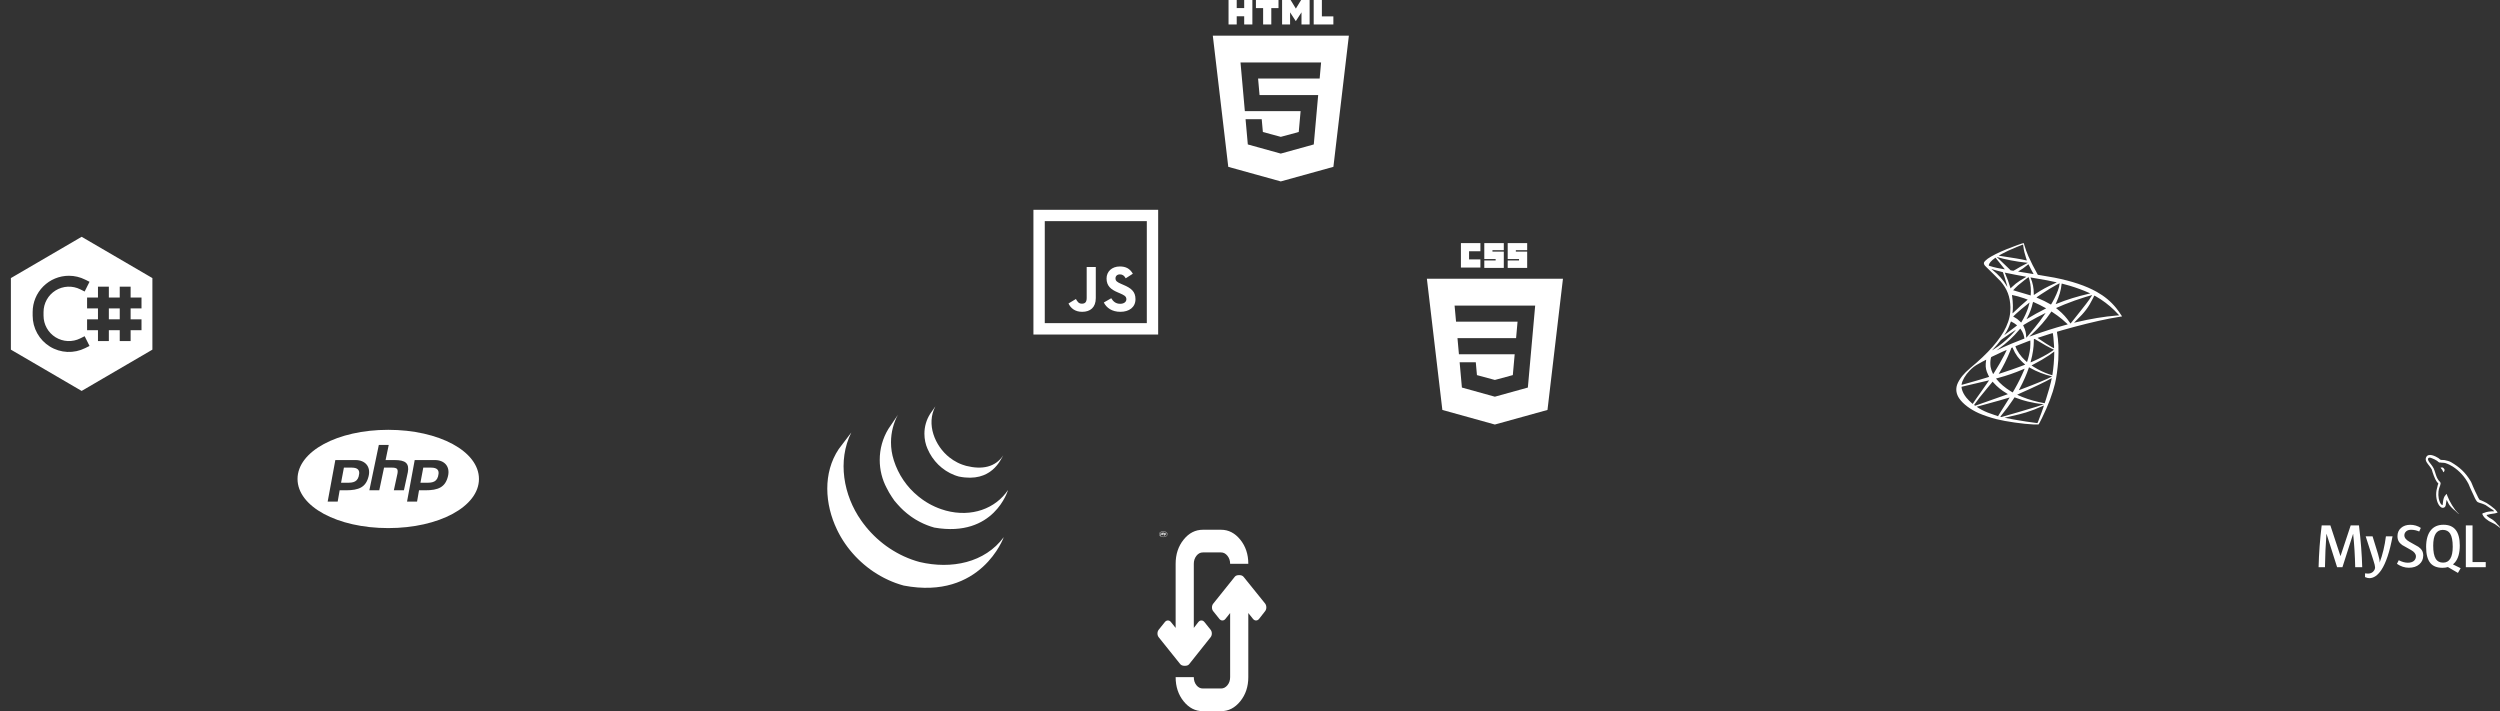 <svg width="689" height="196" viewBox="0 0 689 196" fill="none" xmlns="http://www.w3.org/2000/svg">
<rect x="0" y="0" width="689" height="196" fill="#333333" stroke="none"/>
<path d="M338.583 0H340.837V2.227H342.9V0H345.154V6.742H342.9V4.485H340.837V6.742H338.585V0H338.583Z" fill="white"/>
<path d="M348.117 2.235H346.133V0H352.356V2.235H350.371V6.742H348.117V2.235Z" fill="white"/>
<path d="M353.344 0H355.694L357.14 2.369L358.583 0H360.933V6.742H358.69V3.4L357.14 5.798H357.1L355.548 3.402V6.742H353.344V0Z" fill="white"/>
<path d="M362.054 0H364.31V4.515H367.477V6.744H362.054V0Z" fill="white"/>
<path fill-rule="evenodd" clip-rule="evenodd" d="M338.512 45.983L334.25 9.827H371.75L367.485 45.979L352.979 50L338.512 45.983ZM347.131 26.192L346.727 21.65H363.696L364.092 17.217H341.883L343.079 30.627H358.448L357.933 36.377L352.988 37.715H352.983L348.046 36.381L347.729 32.846H343.275L343.896 39.808L352.979 42.329L362.077 39.808L363.185 27.383L363.294 26.194H347.131V26.192Z" fill="white"/>
<path d="M30 88V85H33V88H30Z" fill="white"/>
<path fill-rule="evenodd" clip-rule="evenodd" d="M22.5 65.263L42 76.639V96.361L22.5 107.74L3 96.361V76.639L22.5 65.26V65.263ZM18.996 76C16.345 76 13.802 77.053 11.928 78.928C10.053 80.802 9 83.345 9 85.996V87.004C9 88.707 9.436 90.382 10.266 91.87C11.095 93.358 12.291 94.609 13.74 95.504C15.189 96.4 16.843 96.911 18.544 96.988C20.246 97.064 21.939 96.705 23.463 95.944L24.672 95.344L23.328 92.659L22.122 93.259C21.056 93.793 19.871 94.044 18.68 93.991C17.49 93.938 16.332 93.581 15.318 92.955C14.304 92.328 13.467 91.453 12.886 90.412C12.305 89.371 12 88.199 12 87.007V85.999C12 84.807 12.305 83.635 12.886 82.593C13.466 81.552 14.303 80.676 15.317 80.049C16.331 79.422 17.488 79.065 18.68 79.011C19.87 78.957 21.055 79.208 22.122 79.741L23.328 80.344L24.672 77.662L23.463 77.059C22.075 76.364 20.545 76.001 18.993 76H18.996ZM27 79V82H24V85H27V88H24V91H27V94H30V91H33V94H36V91H39V88H36V85H39V82H36V79H33V82H30V79H27Z" fill="white"/>
<path d="M107 118.458C92.981 118.458 82 124.406 82 132C82 139.594 92.981 145.542 107 145.542C121.019 145.542 132 139.594 132 132C132 124.406 121.019 118.458 107 118.458ZM104.404 122.625H107.133L106.267 126.792H108.704C110.25 126.792 111.287 127.008 111.879 127.548C112.456 128.081 112.631 128.956 112.4 130.148L111.317 135.125H108.542L109.54 130.523C109.66 129.892 109.612 129.452 109.4 129.221C109.19 128.99 108.725 128.875 108.029 128.875H105.844L104.525 135.125H101.792L104.404 122.625ZM92.417 126.792H97.971C100.619 126.792 102.223 128.567 101.596 131.215C100.867 134.292 98.917 135.125 95.325 135.125H93.608L93.065 138.25H90.304L92.417 126.792ZM114.292 126.792H119.846C122.494 126.792 124.098 128.567 123.471 131.215C122.742 134.292 120.79 135.125 117.2 135.125H115.483L114.94 138.25H112.179L114.292 126.792ZM94.781 128.875L93.996 133.042H95.777C97.319 133.042 98.752 132.867 98.992 130.567C99.081 129.677 98.71 128.875 96.929 128.875H94.781ZM116.656 128.875L115.871 133.042H117.652C119.194 133.042 120.627 132.867 120.867 130.567C120.956 129.677 120.587 128.875 118.804 128.875H116.656Z" fill="white"/>
<path d="M402.629 67H408V69.246H404.875V71.492H408V73.737H402.629V67Z" fill="white"/>
<path d="M409.073 67H414.446V68.954H411.321V69.344H414.446V73.835H409.073V71.785H412.198V71.394H409.073V67Z" fill="white"/>
<path d="M415.521 67H420.89V68.954H417.765V69.344H420.89V73.835H415.521V71.785H418.646V71.394H415.521V67Z" fill="white"/>
<path fill-rule="evenodd" clip-rule="evenodd" d="M411.981 117L397.515 112.983L393.25 76.827H430.75L426.487 112.979L411.981 117ZM401.681 93.194L402.079 97.627H417.448L416.933 103.377L411.988 104.715H411.983L407.046 103.381L406.729 99.846H402.277L402.898 106.808L411.981 109.329L421.079 106.808L422.187 94.383L422.296 93.194L423.096 84.217H400.883L401.287 88.652H418.237L417.833 93.194H401.681Z" fill="white"/>
<path d="M284.812 57.812V92.188H319.188V57.812H284.812ZM287.938 60.938H316.062V89.062H287.938V60.938ZM308.631 73.438C306.405 73.438 304.966 74.862 304.966 76.75C304.966 78.797 306.169 79.777 307.978 80.547L308.603 80.817C309.748 81.322 310.43 81.616 310.43 82.477C310.43 83.203 309.762 83.725 308.723 83.725C307.492 83.725 306.792 83.072 306.258 82.195L304.211 83.367C304.936 84.822 306.45 85.938 308.781 85.938C311.156 85.938 312.938 84.706 312.938 82.45C312.938 80.341 311.734 79.405 309.595 78.5L308.973 78.231C307.891 77.756 307.43 77.445 307.43 76.703C307.43 76.094 307.889 75.619 308.633 75.619C309.359 75.619 309.817 75.931 310.248 76.703L312.211 75.442C311.38 73.989 310.234 73.438 308.633 73.438H308.631ZM299.491 73.588V82.123C299.491 83.37 298.956 83.694 298.139 83.694C297.28 83.694 296.908 83.102 296.522 82.403L294.475 83.638C295.069 84.898 296.239 85.938 298.244 85.938C300.469 85.938 302 84.75 302 82.15V73.588H299.492H299.491Z" fill="white"/>
<path d="M348.648 168.461L347.005 170.561C346.771 170.854 346.49 171 346.164 171C345.838 171 345.558 170.854 345.323 170.561L344.033 168.949V186.625C344.033 189.229 343.296 191.443 341.823 193.266C340.349 195.089 338.583 196 336.523 196H331.516C329.43 196 327.657 195.089 326.197 193.266C324.737 191.443 324.007 189.229 324.007 186.625H329.013C329.013 187.504 329.254 188.244 329.737 188.847C330.219 189.449 330.812 189.75 331.516 189.75H336.523C337.201 189.75 337.787 189.449 338.283 188.847C338.778 188.244 339.026 187.504 339.026 186.625V168.949L337.735 170.561C337.501 170.854 337.22 171 336.894 171C336.568 171 336.288 170.854 336.053 170.561L334.372 168.461C334.137 168.168 334.02 167.818 334.02 167.411C334.02 167.004 334.137 166.654 334.372 166.361L340.317 158.939C340.551 158.646 340.956 158.5 341.529 158.5C342.077 158.5 342.481 158.663 342.742 158.988L348.687 166.361C348.896 166.654 349 167.004 349 167.411C349 167.818 348.883 168.168 348.648 168.461ZM336.523 152.25H331.516C330.812 152.25 330.219 152.559 329.737 153.178C329.254 153.796 329.013 154.529 329.013 155.375V173.051L330.265 171.439C330.499 171.146 330.78 171 331.106 171C331.432 171 331.712 171.146 331.947 171.439L333.628 173.539C333.863 173.832 333.98 174.182 333.98 174.589C333.98 174.996 333.863 175.346 333.628 175.639L327.722 183.061C327.488 183.354 327.083 183.5 326.51 183.5C325.936 183.5 325.519 183.337 325.258 183.012L319.352 175.639C319.117 175.346 319 174.996 319 174.589C319 174.182 319.117 173.832 319.352 173.539L321.034 171.439C321.269 171.146 321.549 171 321.875 171C322.201 171 322.481 171.146 322.716 171.439L324.007 173.051V155.375C324.007 152.771 324.737 150.557 326.197 148.734C327.657 146.911 329.43 146 331.516 146H336.523C338.583 146 340.349 146.911 341.823 148.734C343.296 150.557 344.033 152.771 344.033 155.375H339.026C339.026 154.529 338.778 153.796 338.283 153.178C337.787 152.559 337.201 152.25 336.523 152.25Z" fill="white"/>
<g clip-path="url(#clip0)">
<path d="M320.604 146.498C321.232 146.498 321.715 146.843 321.715 147.221C321.715 147.599 321.232 147.943 320.604 147.943C319.975 147.943 319.492 147.599 319.492 147.221C319.492 146.843 319.976 146.498 320.604 146.498ZM320.604 146.418C319.956 146.418 319.43 146.777 319.43 147.221C319.43 147.664 319.956 148.023 320.604 148.023C321.252 148.023 321.777 147.664 321.777 147.221C321.777 146.777 321.252 146.418 320.604 146.418ZM320.23 147.156C320.201 147.349 320.099 147.329 319.973 147.329L320.024 146.993C320.163 146.993 320.257 146.973 320.23 147.156ZM319.787 147.67H319.922L319.954 147.457C320.105 147.457 320.198 147.471 320.285 147.366C320.38 147.251 320.405 147.048 320.337 146.946C320.301 146.892 320.244 146.866 320.167 146.866H319.907L319.787 147.67ZM320.468 146.652H320.602L320.57 146.865C320.686 146.865 320.793 146.855 320.845 146.917C320.899 146.981 320.873 147.064 320.814 147.456H320.678C320.735 147.077 320.746 147.046 320.725 147.017C320.705 146.989 320.66 146.995 320.551 146.995L320.482 147.456H320.348L320.468 146.652ZM321.282 147.156C321.253 147.352 321.147 147.329 321.025 147.329L321.075 146.993C321.215 146.993 321.309 146.973 321.282 147.156ZM320.839 147.67H320.974L321.006 147.457C321.164 147.457 321.252 147.469 321.337 147.366C321.432 147.251 321.457 147.048 321.389 146.946C321.354 146.892 321.296 146.866 321.219 146.866H320.959L320.839 147.67Z" fill="white"/>
</g>
<g clip-path="url(#clip1)">
<path d="M231.164 123.746C226.752 130.35 227.302 138.942 230.672 145.96C230.752 146.127 230.832 146.294 230.918 146.46C230.97 146.565 231.02 146.673 231.078 146.775C231.108 146.837 231.144 146.898 231.176 146.956L231.352 147.29L231.672 147.862C231.732 147.967 231.792 148.073 231.856 148.177C231.977 148.381 232.101 148.584 232.228 148.785C232.28 148.873 232.332 148.952 232.388 149.04C232.564 149.312 232.744 149.585 232.928 149.852L232.944 149.873C232.972 149.917 233.006 149.958 233.036 150.002C233.196 150.231 233.356 150.46 233.528 150.685L233.714 150.931C233.863 151.127 234.015 151.322 234.17 151.515L234.344 151.731C234.55 151.985 234.762 152.231 234.984 152.485L234.996 152.498L235.02 152.525C235.232 152.765 235.448 153 235.66 153.233L235.866 153.45C236.104 153.7 236.347 153.944 236.594 154.183C236.826 154.412 237.062 154.635 237.3 154.85C237.304 154.854 237.306 154.858 237.312 154.86L237.436 154.969C237.649 155.159 237.863 155.347 238.076 155.533L238.342 155.754C238.518 155.901 238.696 156.047 238.876 156.19L239.162 156.417C239.36 156.569 239.56 156.719 239.762 156.862L239.982 157.029L240.042 157.075C240.234 157.212 240.43 157.346 240.624 157.477C240.708 157.535 240.784 157.596 240.876 157.644C241.176 157.84 241.48 158.037 241.788 158.225L242.04 158.373C242.266 158.51 242.492 158.644 242.724 158.773C242.848 158.844 242.976 158.91 243.102 158.977C243.262 159.067 243.422 159.156 243.592 159.242L243.706 159.298L243.906 159.4C244.162 159.528 244.421 159.653 244.682 159.775L244.842 159.852C245.141 159.988 245.443 160.119 245.748 160.246L245.968 160.335C246.25 160.448 246.536 160.56 246.822 160.669L246.93 160.706C247.25 160.821 247.57 160.927 247.89 161.031L248.12 161.102C248.376 161.198 248.704 161.298 249.042 161.377L249.104 161.39C270.438 165.442 276.636 148.035 276.636 148.035C271.432 155.098 262.192 156.962 253.436 154.887C253.104 154.808 252.784 154.702 252.458 154.602L252.214 154.525C251.894 154.424 251.581 154.317 251.274 154.206L251.144 154.158C250.866 154.056 250.59 153.949 250.316 153.837L250.084 153.742C249.784 153.619 249.484 153.487 249.188 153.354L249.008 153.271C248.754 153.15 248.502 153.031 248.252 152.906L248.034 152.796C247.838 152.695 247.643 152.592 247.45 152.485C247.32 152.415 247.188 152.348 247.06 152.273C246.824 152.142 246.592 152.002 246.36 151.862L246.124 151.725C245.816 151.537 245.512 151.34 245.212 151.144C245.128 151.09 245.052 151.031 244.966 150.977C244.748 150.831 244.53 150.681 244.316 150.527C244.246 150.479 244.176 150.423 244.106 150.373C243.899 150.222 243.695 150.067 243.492 149.91L243.22 149.696C243.034 149.548 242.848 149.4 242.666 149.244L242.42 149.037C242.188 148.837 241.958 148.64 241.73 148.433L241.654 148.367C241.41 148.142 241.174 147.912 240.93 147.679L240.726 147.475C240.549 147.3 240.375 147.123 240.206 146.944L240.002 146.731C239.789 146.499 239.575 146.265 239.362 146.027L239.33 145.992C239.11 145.739 238.894 145.483 238.682 145.223L238.516 145.01C238.356 144.815 238.2 144.615 238.05 144.41C237.991 144.338 237.934 144.265 237.878 144.19C237.694 143.942 237.514 143.69 237.338 143.444C232.478 136.54 230.732 127.015 234.618 119.194L231.164 123.746Z" fill="white"/>
<path d="M244.858 118.179C243.28 120.74 242.446 123.721 242.454 126.765C242.45 129.472 243.109 132.135 244.37 134.502L244.33 134.421C244.8 135.373 245.268 136.177 245.784 136.942L245.74 136.875C246.228 137.681 246.77 138.381 247.38 139.008L247.382 139.01C247.612 139.273 247.852 139.531 248.098 139.783L248.286 139.979C248.524 140.219 248.766 140.456 249.018 140.685C249.028 140.694 249.038 140.706 249.048 140.713C249.324 140.967 249.612 141.213 249.902 141.448L250.096 141.606C250.388 141.84 250.684 142.069 250.988 142.285L251.014 142.306C251.148 142.402 251.286 142.494 251.422 142.585C251.488 142.631 251.55 142.677 251.616 142.719C251.834 142.865 252.054 143.006 252.278 143.142L252.37 143.198C252.564 143.315 252.758 143.427 252.956 143.531C253.024 143.571 253.094 143.606 253.164 143.644L253.574 143.865L253.634 143.894C253.916 144.04 254.198 144.177 254.488 144.308C254.55 144.338 254.612 144.363 254.676 144.39C254.906 144.492 255.142 144.592 255.376 144.685L255.676 144.8C255.888 144.881 256.104 144.958 256.316 145.033L256.608 145.129C256.86 145.229 257.17 145.325 257.49 145.4L257.538 145.408C274.01 148.252 277.814 135.04 277.814 135.04C274.386 140.181 267.746 142.635 260.664 140.721C260.256 140.609 259.852 140.484 259.452 140.344C259.232 140.271 259.016 140.19 258.8 140.108L258.506 139.996C258.271 139.901 258.037 139.802 257.804 139.7C257.74 139.671 257.676 139.646 257.616 139.617C257.326 139.486 257.039 139.347 256.756 139.202C256.61 139.127 256.468 139.048 256.326 138.973L256.078 138.84C255.894 138.735 255.712 138.628 255.532 138.519L255.402 138.442C255.179 138.306 254.959 138.165 254.742 138.021L254.544 137.883C254.4 137.788 254.258 137.688 254.116 137.588C253.814 137.369 253.517 137.142 253.226 136.908L253.026 136.742C249.915 134.221 247.59 130.797 246.346 126.902L246.306 126.756C245.807 125.194 245.555 123.559 245.56 121.913C245.56 119.125 246.266 116.508 247.504 114.248L247.466 114.325L244.858 118.179Z" fill="white"/>
<path d="M256.376 114.021C255.322 115.659 254.762 117.588 254.768 119.56C254.768 121.05 255.08 122.463 255.64 123.731L255.616 123.669C256.324 125.33 257.342 126.828 258.613 128.075C259.883 129.321 261.379 130.291 263.014 130.927L263.104 130.958C263.24 131.013 263.374 131.058 263.514 131.106L263.694 131.165C263.85 131.225 264.046 131.285 264.246 131.333L264.28 131.34C273.374 133.173 275.842 126.477 276.5 125.494C274.338 128.735 270.708 129.513 266.252 128.388C265.887 128.291 265.527 128.175 265.174 128.04C264.711 127.871 264.257 127.674 263.816 127.45L263.894 127.485C263.092 127.082 262.33 126.596 261.622 126.033L261.654 126.058C257.666 122.906 255.19 116.892 257.792 111.998L256.376 114.021Z" fill="white"/>
</g>
<path d="M673.179 128.825C672.935 128.825 672.773 128.858 672.609 128.898V128.923H672.634C672.748 129.134 672.935 129.298 673.081 129.494C673.195 129.714 673.292 129.941 673.398 130.161L673.431 130.128C673.626 129.989 673.724 129.77 673.724 129.436C673.643 129.337 673.626 129.233 673.554 129.142C673.473 129.003 673.293 128.931 673.179 128.825ZM651.02 156.314H649.092C649.033 153.245 648.846 150.18 648.531 147.126H648.515L645.578 156.314H644.104L641.19 147.126H641.165C640.939 150.184 640.803 153.248 640.759 156.314H639.001C639.096 152.461 639.381 148.615 639.856 144.791H642.248L645.031 153.255H645.046L647.854 144.791H650.132C650.637 148.991 650.938 152.831 651.028 156.314H651.02ZM659.385 147.811C658.604 152.075 657.562 155.176 656.285 157.105C655.276 158.594 654.178 159.342 652.981 159.342C652.663 159.342 652.273 159.244 651.801 159.048V158.023C652.037 158.056 652.306 158.08 652.607 158.08C653.168 158.08 653.617 157.917 653.959 157.616C654.365 157.241 654.57 156.819 654.57 156.355C654.57 156.03 654.415 155.378 654.09 154.386L651.982 147.811H653.879L655.393 152.726C655.735 153.85 655.882 154.623 655.817 155.07C656.654 152.856 657.232 150.431 657.559 147.811H659.385ZM685.068 156.314H679.584V144.791H681.431V154.898H685.068V156.314ZM678.151 156.592L676.035 155.55C676.223 155.395 676.401 155.225 676.565 155.03C677.468 153.98 677.917 152.409 677.917 150.342C677.917 146.525 676.42 144.622 673.424 144.622C671.959 144.622 670.812 145.101 669.99 146.07C669.095 147.128 668.638 148.691 668.638 150.75C668.638 152.776 669.037 154.258 669.835 155.209C670.568 156.056 671.667 156.487 673.14 156.487C673.685 156.487 674.19 156.422 674.646 156.284L677.406 157.895L678.162 156.594L678.151 156.592ZM671.292 154.003C670.82 153.255 670.592 152.05 670.592 150.389C670.592 147.484 671.471 146.036 673.237 146.036C674.157 146.036 674.84 146.386 675.271 147.078C675.735 147.834 675.971 149.023 675.971 150.667C675.971 153.589 675.084 155.062 673.326 155.062C672.398 155.062 671.723 154.712 671.284 154.02L671.292 154.003ZM667.84 153.125C667.84 154.101 667.482 154.908 666.757 155.525C666.042 156.151 665.088 156.469 663.876 156.469C662.745 156.469 661.662 156.111 660.596 155.394L661.093 154.401C662.004 154.858 662.826 155.086 663.576 155.086C664.268 155.086 664.813 154.931 665.204 154.63C665.595 154.32 665.831 153.889 665.831 153.344C665.831 152.659 665.351 152.073 664.479 151.586C663.673 151.139 662.054 150.219 662.054 150.219C661.174 149.576 660.743 148.892 660.743 147.761C660.743 146.825 661.068 146.076 661.72 145.506C662.379 144.92 663.217 144.636 664.259 144.636C665.296 144.627 666.312 144.924 667.181 145.491L666.734 146.483C666.036 146.175 665.283 146.012 664.52 146.003C663.926 146.003 663.47 146.15 663.153 146.434C662.835 146.719 662.64 147.076 662.64 147.525C662.64 148.209 663.129 148.795 664.023 149.298C664.845 149.745 666.496 150.691 666.496 150.691C667.399 151.325 667.848 152.009 667.848 153.123L667.84 153.125ZM687.381 140.926C686.265 140.901 685.403 141.016 684.679 141.325C684.476 141.406 684.142 141.406 684.109 141.667C684.223 141.781 684.238 141.961 684.337 142.114C684.507 142.391 684.793 142.766 685.062 142.961C685.356 143.189 685.648 143.417 685.949 143.612C686.495 143.947 687.106 144.142 687.642 144.475C687.943 144.67 688.253 144.922 688.553 145.126C688.707 145.233 688.804 145.42 688.999 145.484V145.444C688.901 145.322 688.878 145.142 688.779 144.997C688.64 144.858 688.503 144.736 688.363 144.598C687.956 144.057 687.467 143.582 686.915 143.191C686.468 142.889 685.492 142.466 685.312 141.953L685.287 141.92C685.588 141.895 685.946 141.781 686.238 141.7C686.71 141.578 687.149 141.601 687.638 141.48C687.863 141.421 688.085 141.356 688.306 141.284V141.162C688.054 140.911 687.867 140.569 687.606 140.333C686.887 139.704 686.119 139.132 685.31 138.623C684.871 138.339 684.318 138.159 683.854 137.923C683.692 137.842 683.407 137.801 683.317 137.662C683.065 137.353 682.918 136.955 682.738 136.587C682.33 135.793 681.95 134.984 681.599 134.162C681.348 133.617 681.201 133.08 680.892 132.575C679.459 130.206 677.896 128.775 675.504 127.367C674.992 127.073 674.373 126.951 673.721 126.797C673.371 126.781 673.029 126.756 672.679 126.741C672.451 126.642 672.232 126.383 672.037 126.251C671.24 125.747 669.188 124.664 668.61 126.097C668.235 127.008 669.163 127.895 669.49 128.351C669.726 128.676 670.028 129.036 670.198 129.394C670.296 129.637 670.32 129.891 670.418 130.142C670.638 130.753 670.849 131.436 671.143 132.006C671.298 132.3 671.46 132.608 671.656 132.869C671.77 133.023 671.965 133.089 672.006 133.341C671.81 133.625 671.795 134.041 671.688 134.383C671.184 135.961 671.379 137.906 672.087 139.07C672.315 139.42 672.843 140.186 673.553 139.892C674.179 139.641 674.042 138.85 674.22 138.15C674.26 137.98 674.235 137.873 674.318 137.759V137.792C674.521 138.183 674.717 138.558 674.896 138.948C675.32 139.633 676.076 140.341 676.703 140.812C677.037 141.064 677.296 141.497 677.712 141.65V141.609H677.679C677.59 141.487 677.476 141.43 677.362 141.333C677.098 141.071 676.853 140.791 676.629 140.495C676.051 139.714 675.531 138.851 675.074 137.964C674.855 137.525 674.654 137.078 674.473 136.622C674.392 136.459 674.392 136.206 674.253 136.125C674.042 136.426 673.732 136.686 673.585 137.069C673.317 137.662 673.292 138.403 673.187 139.169C673.138 139.184 673.162 139.169 673.139 139.201C672.692 139.087 672.537 138.631 672.373 138.241C671.949 137.248 671.884 135.661 672.243 134.522C672.342 134.228 672.756 133.309 672.593 133.033C672.504 132.764 672.228 132.609 672.081 132.398C671.893 132.137 671.706 131.805 671.576 131.511C671.242 130.73 671.079 129.867 670.713 129.086C670.551 128.728 670.257 128.353 670.021 128.02C669.753 127.645 669.46 127.378 669.256 126.937C669.182 126.783 669.085 126.531 669.199 126.367C669.224 126.253 669.281 126.212 669.395 126.18C669.574 126.025 670.095 126.22 670.274 126.309C670.787 126.512 671.218 126.708 671.649 127.001C671.845 127.141 672.056 127.4 672.309 127.473H672.603C673.049 127.572 673.546 127.498 673.962 127.628C674.703 127.864 675.37 128.206 675.971 128.58C677.811 129.761 679.307 131.405 680.309 133.348C680.479 133.666 680.553 133.959 680.707 134.292C680.992 134.984 681.359 135.675 681.651 136.334C681.943 136.994 682.221 137.661 682.643 138.206C682.854 138.5 683.685 138.653 684.067 138.8C684.343 138.93 684.774 139.044 685.018 139.191C685.498 139.484 685.97 139.817 686.418 140.142C686.646 140.297 687.338 140.647 687.379 140.923L687.381 140.926Z" fill="white"/>
<g clip-path="url(#clip2)">
<path d="M546.842 72.219C546.842 72.219 546.675 72.484 546.833 72.875C546.929 73.117 547.221 73.409 547.542 73.717C547.542 73.717 550.906 77 551.319 77.475C553.183 79.627 553.994 81.746 554.069 84.669C554.115 86.544 553.754 88.194 552.875 90.113C551.3 93.548 547.979 97.338 542.854 101.55L543.604 101.3C544.09 100.94 544.746 100.552 546.296 99.704C549.865 97.754 553.871 95.959 558.794 94.109C565.875 91.448 577.523 88.325 584.152 87.311L584.842 87.204L584.738 87.038C584.129 86.096 583.717 85.515 583.217 84.898C581.765 83.1 580.004 81.633 577.848 80.427C574.885 78.767 571.042 77.477 566.181 76.511C564.664 76.225 563.142 75.965 561.617 75.729C558.888 75.311 556.162 74.866 553.442 74.396C552.556 74.24 551.233 74.019 550.356 73.829C549.68 73.686 549.012 73.506 548.354 73.292C547.796 73.073 547.01 72.861 546.842 72.219ZM548.792 74.113C548.798 74.109 548.923 74.148 549.077 74.2C549.36 74.296 549.735 74.409 550.173 74.531C550.477 74.615 550.813 74.707 551.171 74.796C551.625 74.913 552.002 75.013 552.006 75.019C552.056 75.075 552.821 77.515 553.081 78.45C553.181 78.808 553.256 79.106 553.25 79.113C553.177 79.022 553.115 78.925 553.063 78.821C552.179 77.267 550.777 75.686 549.158 74.413C549.032 74.317 548.91 74.217 548.792 74.113ZM552.521 75.142C552.658 75.155 552.794 75.179 552.927 75.213C554.217 75.496 556.521 75.942 558 76.192C558.248 76.234 558.45 76.275 558.45 76.29C558.39 76.344 558.321 76.388 558.246 76.419C557.998 76.544 556.992 77.146 556.656 77.371C555.89 77.874 555.172 78.447 554.51 79.082C554.377 79.218 554.24 79.352 554.1 79.481C554.064 79.389 554.036 79.293 554.015 79.196C553.661 77.927 553.208 76.688 552.66 75.49C552.605 75.378 552.556 75.263 552.513 75.146C552.513 75.144 552.513 75.142 552.521 75.142ZM559.077 76.388C559.119 76.402 559.202 76.659 559.346 77.229C559.678 78.575 559.786 79.967 559.665 81.348L559.64 81.427L559.25 81.302C558.171 80.964 557.086 80.645 555.996 80.344C555.602 80.243 555.213 80.125 554.829 79.99C554.829 79.944 555.765 79.008 556.167 78.652C556.935 77.973 559.004 76.365 559.077 76.388ZM559.598 76.463C559.621 76.442 562.731 76.979 564.144 77.25C565.198 77.452 566.721 77.771 566.813 77.811C566.858 77.827 566.7 77.915 566.194 78.144C564.194 79.044 562.71 79.852 561.235 80.838C560.848 81.096 560.525 81.308 560.519 81.308C560.51 81.308 560.506 81.092 560.506 80.829C560.506 79.392 560.217 77.94 559.692 76.713C559.653 76.632 559.621 76.549 559.598 76.463ZM567.64 78.054C567.663 78.077 567.56 78.692 567.473 79.054C567.198 80.179 566.469 81.854 565.569 83.427C565.474 83.605 565.368 83.776 565.252 83.94C565.094 83.873 564.941 83.793 564.796 83.7C563.917 83.186 562.921 82.7 561.827 82.248C561.631 82.171 561.438 82.088 561.248 81.998C561.198 81.952 563.629 80.342 564.919 79.569C565.95 78.95 567.61 78.025 567.64 78.054ZM568.215 78.144C568.283 78.144 569.663 78.519 570.375 78.734C572.152 79.265 574.202 80.013 575.531 80.617L576.083 80.867L575.694 80.957C572.442 81.707 569.652 82.567 566.969 83.656C566.746 83.748 566.552 83.823 566.538 83.823C566.575 83.689 566.628 83.56 566.694 83.438C567.502 81.723 568.023 79.923 568.158 78.396C568.171 78.257 568.196 78.144 568.215 78.144ZM554.506 81.294C554.527 81.273 555.577 81.519 556.15 81.679C557.01 81.921 558.842 82.534 558.842 82.582C558.842 82.59 558.64 82.767 558.394 82.973C557.33 83.868 556.299 84.801 555.304 85.771C555.098 85.977 554.884 86.175 554.663 86.365C554.648 86.365 554.642 86.317 554.65 86.261C554.823 84.988 554.785 83.354 554.546 81.692C554.522 81.561 554.508 81.429 554.504 81.296L554.506 81.294ZM576.61 81.315C576.625 81.332 576.123 82.117 575.81 82.565C575.352 83.219 574.692 84.077 573.183 85.975L571.196 88.479C571.014 88.715 570.827 88.946 570.635 89.173C570.629 89.173 570.531 89.036 570.421 88.869C569.569 87.598 568.538 86.458 567.358 85.484C567.174 85.329 566.986 85.177 566.796 85.029C566.74 84.992 566.688 84.948 566.642 84.898C566.642 84.877 567.927 84.327 568.908 83.927C570.809 83.163 572.74 82.475 574.696 81.865C575.617 81.584 576.596 81.302 576.61 81.315ZM577.19 81.467C577.341 81.518 577.486 81.588 577.621 81.675C579.458 82.728 581.157 84.004 582.679 85.475C583.083 85.871 584.069 86.898 584.054 86.906L583.298 86.967C580.11 87.207 576.035 87.883 572.11 88.827C571.844 88.89 571.615 88.944 571.598 88.944C571.583 88.944 571.875 88.652 572.246 88.294C574.552 86.079 575.602 84.681 576.84 82.181C577.023 81.811 577.179 81.488 577.185 81.469H577.19V81.467ZM560.34 83.196C560.446 83.217 561.429 83.675 562.171 84.046C562.848 84.386 563.875 84.933 563.927 84.981C563.933 84.988 563.573 85.175 563.123 85.4C561.788 86.063 560.483 86.784 559.21 87.561C558.846 87.784 558.544 87.965 558.533 87.965C558.502 87.965 558.513 87.938 558.717 87.567C559.42 86.255 559.938 84.851 560.254 83.396C560.283 83.267 560.317 83.188 560.34 83.194V83.196ZM559.35 83.371C559.371 83.392 559.117 84.329 558.954 84.829C558.514 86.145 557.931 87.408 557.215 88.596L557.027 88.902L556.604 88.492C556.193 88.073 555.717 87.721 555.196 87.45C555.067 87.392 554.944 87.321 554.829 87.238C554.829 87.175 556.121 86.002 557.117 85.159C557.831 84.554 559.333 83.352 559.35 83.371ZM565.367 85.846L565.735 86.086C566.583 86.636 567.585 87.375 568.35 88.011C568.779 88.369 569.61 89.115 569.781 89.294L569.873 89.392L569.26 89.563C566.129 90.417 563.035 91.407 559.99 92.529C559.77 92.614 559.547 92.692 559.323 92.763C559.279 92.763 559.235 92.802 560.017 92.084C562.017 90.244 563.781 88.217 565.1 86.246L565.367 85.846ZM563.785 86.242C563.804 86.261 562.76 87.721 562.142 88.546C561.4 89.531 560.079 91.181 559.171 92.254C558.939 92.537 558.699 92.813 558.45 93.082C558.429 93.088 558.419 92.977 558.417 92.804C558.417 91.888 558.183 90.909 557.775 90.079C557.602 89.729 557.573 89.646 557.608 89.613C557.75 89.484 559.956 88.225 561.346 87.481C562.302 86.969 563.769 86.223 563.785 86.242ZM554.223 88.586C554.828 88.876 555.396 89.238 555.915 89.665C555.931 89.675 555.733 89.838 555.477 90.023C554.758 90.542 553.665 91.365 553.033 91.869C552.367 92.4 552.344 92.417 552.419 92.3C552.919 91.536 553.169 91.104 553.431 90.55C553.667 90.058 553.898 89.475 554.065 88.967C554.099 88.833 554.153 88.704 554.225 88.586H554.223ZM556.771 90.586C556.806 90.579 556.854 90.644 557.06 90.95C557.492 91.596 557.823 92.454 557.908 93.154L557.925 93.306L556.89 93.707C555.299 94.318 553.725 94.971 552.169 95.665C551.846 95.815 551.277 96.086 550.904 96.273C550.531 96.461 550.227 96.606 550.227 96.598C550.227 96.59 550.46 96.413 550.748 96.207C553.013 94.561 554.967 92.761 556.44 90.959C556.596 90.767 556.74 90.6 556.758 90.588C556.762 90.585 556.766 90.584 556.771 90.584V90.586ZM555.596 90.877C555.627 90.906 554.76 91.886 554.177 92.481C552.768 93.93 551.19 95.203 549.477 96.275C549.252 96.419 549.048 96.546 549.019 96.563C548.971 96.592 549.035 96.517 549.823 95.659C550.319 95.119 550.698 94.671 551.131 94.111C551.331 93.822 551.588 93.576 551.885 93.39C553.004 92.582 555.567 90.846 555.596 90.875V90.877ZM557.677 67C557.51 66.979 554.821 67.948 553.094 68.648C550.754 69.6 548.935 70.511 547.815 71.298C547.398 71.59 546.873 72.117 546.798 72.319C546.768 72.401 546.754 72.488 546.754 72.575L547.771 73.534L550.183 74.304L555.931 75.334L562.5 76.463L562.567 75.9L562.508 75.89L561.644 75.752L561.467 75.444C560.574 73.869 559.756 72.252 559.015 70.6C558.582 69.607 558.213 68.588 557.91 67.548C557.769 67.042 557.754 67.011 557.677 67ZM557.55 67.388H557.56C557.567 67.394 557.596 67.606 557.627 67.856C557.756 68.915 557.994 69.94 558.365 71.044C558.644 71.877 558.648 71.829 558.315 71.736C557.544 71.521 554.081 70.927 551.577 70.579C551.328 70.548 551.08 70.511 550.833 70.469C550.802 70.438 552.64 69.475 553.454 69.094C554.498 68.611 557.344 67.427 557.55 67.388ZM550.254 70.779L550.548 70.879C552.156 71.425 556.185 72.196 558.413 72.379C558.663 72.4 558.875 72.423 558.881 72.429C558.888 72.436 558.673 72.55 558.406 72.683C557.333 73.221 556.15 73.877 555.331 74.39C555.092 74.54 554.873 74.661 554.842 74.659C554.723 74.642 554.605 74.623 554.488 74.602L554.188 74.554L553.427 73.815C552.092 72.523 551.05 71.523 550.646 71.148L550.254 70.779ZM549.956 71.017L551.021 72.346C551.608 73.075 552.196 73.802 552.325 73.959C552.456 74.115 552.556 74.246 552.55 74.25C552.521 74.273 551.008 73.979 550.206 73.794C549.642 73.674 549.083 73.527 548.533 73.352L548.117 73.219L548.119 73.117C548.125 72.606 548.769 71.852 549.86 71.084L549.956 71.017ZM559.023 72.827C559.054 72.829 559.09 72.894 559.183 73.1C559.442 73.667 560.246 75.2 560.44 75.496C560.502 75.594 560.606 75.6 559.538 75.427C556.975 75.015 556.144 74.875 556.144 74.859C556.196 74.813 556.254 74.775 556.317 74.746C557.134 74.287 557.906 73.752 558.623 73.148L558.988 72.842C559 72.832 559.013 72.825 559.023 72.827ZM568 90.344L557.983 93.611L549.275 97.457L546.838 98.102C545.546 99.323 544.206 100.492 542.821 101.606C542.101 102.202 541.437 102.861 540.835 103.575C540.144 104.438 539.602 105.354 539.369 106.061C538.952 107.331 539.154 108.619 539.963 109.806C540.994 111.323 543.046 112.865 545.431 113.915C546.65 114.448 548.702 115.14 550.244 115.527C552.813 116.177 557.773 116.881 560.506 116.986C561.06 117.006 561.798 117.006 561.833 116.981C561.892 116.942 562.319 116.138 562.813 115.127C564.492 111.698 565.706 108.481 566.36 105.736C566.756 104.071 567.065 101.854 567.265 99.225C567.326 97.883 567.337 96.539 567.298 95.196C567.246 94.004 567.119 92.817 566.917 91.642C566.89 91.54 566.882 91.434 566.892 91.329C566.921 91.308 567.015 91.277 568.246 90.919L568 90.344ZM565.708 91.688C565.802 91.688 566.042 94.008 566.106 95.479C566.119 95.794 566.117 95.994 566.098 95.994C566.04 95.994 564.817 95.275 563.948 94.731C563.128 94.215 562.321 93.679 561.527 93.123C561.454 93.065 561.463 93.063 562.081 92.85C563.133 92.488 565.631 91.688 565.71 91.688H565.708ZM560.608 93.361C560.671 93.361 560.848 93.459 561.265 93.719C562.827 94.698 564.944 95.875 565.848 96.271C566.131 96.396 566.163 96.346 565.515 96.786C564.135 97.723 562.419 98.644 560.313 99.582C560.085 99.686 559.855 99.784 559.623 99.877C559.638 99.736 559.668 99.596 559.713 99.461C560.223 97.575 560.51 95.669 560.519 94.14C560.523 93.386 560.523 93.382 560.596 93.363H560.608V93.361ZM559.558 93.763C559.602 93.808 559.571 95.5 559.517 95.963C559.358 97.265 559.066 98.547 558.646 99.79C558.617 99.825 557.581 98.815 557.238 98.415C556.693 97.797 556.225 97.117 555.844 96.388C555.673 96.05 555.398 95.379 555.423 95.361C555.54 95.277 559.529 93.736 559.558 93.763ZM554.61 95.713C554.619 95.713 554.627 95.715 554.631 95.721C554.677 95.809 554.716 95.9 554.748 95.994C555.069 96.794 555.491 97.55 556.002 98.244C556.619 99.061 557.33 99.802 558.121 100.452C558.169 100.494 558.183 100.486 556.95 100.952C555.371 101.548 553.778 102.103 552.171 102.619C551.49 102.84 550.913 103.025 550.89 103.036C550.821 103.059 550.842 103.017 551.042 102.706C551.931 101.319 553.277 98.602 554.031 96.681C554.16 96.348 554.285 96.015 554.308 95.94C554.34 95.832 554.373 95.794 554.475 95.748C554.517 95.726 554.563 95.714 554.61 95.713ZM553.094 96.338C553.115 96.356 552.731 97.167 552.352 97.902C551.548 99.457 550.677 100.976 549.742 102.454L549.363 103.054C549.325 103.111 549.308 103.092 549.192 102.859C548.919 102.303 548.723 101.713 548.608 101.104C548.501 100.355 548.515 99.593 548.65 98.848C548.748 98.375 548.744 98.386 548.967 98.273C549.929 97.779 553.063 96.311 553.094 96.338ZM566.152 96.869V97.19C566.131 99.278 565.953 101.361 565.621 103.423C564.247 103.027 562.921 102.48 561.667 101.794C560.929 101.39 559.865 100.738 559.896 100.706C559.902 100.698 560.217 100.534 560.592 100.338C562.079 99.567 563.498 98.734 564.733 97.909C565.196 97.6 565.89 97.098 566.044 96.963L566.152 96.869ZM547.377 99.104C547.408 99.104 547.4 99.163 547.352 99.44C547.311 99.709 547.282 99.98 547.267 100.252C547.204 101.361 547.385 102.177 547.933 103.294C548.088 103.606 548.208 103.865 548.202 103.869C548.146 103.917 543.14 105.381 541.565 105.813L540.658 106.063C540.602 106.079 540.598 106.067 540.617 105.938C540.79 104.827 541.638 103.371 542.821 102.146C543.608 101.334 544.238 100.85 545.31 100.24C545.992 99.849 546.681 99.47 547.377 99.104ZM559.188 101.219C559.192 101.215 559.377 101.313 559.598 101.442C561.217 102.377 563.473 103.254 565.396 103.694L565.571 103.736L565.331 103.867C564.327 104.425 561.017 105.802 557.635 107.069C557.279 107.202 556.922 107.337 556.567 107.473C556.513 107.5 556.455 107.519 556.396 107.529C556.396 107.521 556.535 107.254 556.706 106.934C557.656 105.159 558.602 103.002 559.09 101.506C559.138 101.354 559.181 101.225 559.188 101.219ZM557.983 101.615C557.947 101.735 557.903 101.852 557.852 101.967C557.084 103.782 556.206 105.549 555.225 107.259C555.058 107.564 554.883 107.865 554.7 108.161C554.69 108.161 554.463 108.023 554.192 107.859C552.588 106.875 551.167 105.667 550.233 104.49L550.1 104.323L550.792 104.134C553.059 103.527 555.28 102.759 557.438 101.836C557.733 101.711 557.979 101.609 557.983 101.615ZM565.463 104.225C565.465 104.225 565.467 104.227 565.467 104.231C565.467 104.398 565.085 105.956 564.767 107.086C564.5 108.029 564.275 108.769 563.86 110.079C563.755 110.433 563.638 110.783 563.51 111.129C561.372 110.764 559.277 110.177 557.26 109.377C556.808 109.2 556.364 109.004 555.929 108.788C555.917 108.773 556.373 108.559 556.942 108.309C560.39 106.806 563.96 105.094 565.181 104.359C565.267 104.298 565.362 104.253 565.463 104.225ZM548.198 104.815C548.217 104.834 547.252 106.213 545.906 108.098L544.683 109.813C544.481 110.102 544.173 110.559 543.998 110.829L543.679 111.321L543.342 111.036C542.836 110.592 542.365 110.112 541.931 109.598C541.281 108.788 540.842 107.936 540.667 107.152C540.588 106.79 540.583 106.606 540.66 106.584C542.002 106.26 543.345 105.944 544.69 105.636L547.398 105C547.833 104.896 548.194 104.813 548.198 104.815ZM549.167 105.186L549.41 105.459C550.428 106.614 551.629 107.595 552.965 108.363C553.11 108.435 553.247 108.525 553.371 108.629C550.373 109.716 547.366 110.779 544.35 111.817C544.298 111.786 544.248 111.753 544.2 111.717L544.06 111.617L544.279 111.3C544.988 110.273 545.879 109.144 547.831 106.796L549.167 105.186ZM555.208 109.504C555.215 109.498 555.552 109.617 555.963 109.771C556.948 110.14 557.721 110.379 558.769 110.642C560.054 110.965 561.915 111.288 563.015 111.379C563.181 111.392 563.269 111.413 563.244 111.429C563.192 111.463 562.077 111.834 561.258 112.092C558.048 113.068 554.828 114.015 551.6 114.931C551.527 114.946 551.273 114.879 551.273 114.848C551.273 114.829 551.454 114.6 551.675 114.336C552.777 113.017 553.803 111.637 554.75 110.202C554.902 109.969 555.055 109.736 555.208 109.504ZM553.871 109.542C553.881 109.552 553.344 110.413 552.4 111.9C552 112.527 551.548 113.244 551.394 113.488C551.238 113.734 551.01 114.109 550.89 114.321L550.667 114.706L550.554 114.677C550.283 114.604 548.369 113.927 547.865 113.727C547.263 113.489 546.674 113.219 546.102 112.917C545.5 112.592 544.738 112.109 544.796 112.09L547.098 111.461C550.415 110.556 552.25 110.038 553.452 109.661C553.679 109.592 553.867 109.538 553.869 109.542H553.871ZM563.294 111.752H563.306C563.338 111.831 562.108 115.231 561.66 116.311C561.558 116.552 561.523 116.613 561.469 116.609C560.472 116.483 559.477 116.344 558.483 116.192C556.596 115.904 553.435 115.352 552.638 115.171L552.452 115.129L553.583 114.875C556.008 114.329 557.173 114.036 558.354 113.673C559.877 113.205 561.365 112.631 562.808 111.956C562.966 111.88 563.128 111.811 563.294 111.752Z" fill="white"/>
</g>
<defs>
<clipPath id="clip0">
<rect width="2.347" height="2.441" fill="white" transform="translate(319.43 146)"/>
</clipPath>
<clipPath id="clip1">
<rect width="50" height="50" fill="white" transform="translate(228 112)"/>
</clipPath>
<clipPath id="clip2">
<rect width="50" height="50" fill="white" transform="translate(537 67)"/>
</clipPath>
</defs>
</svg>
